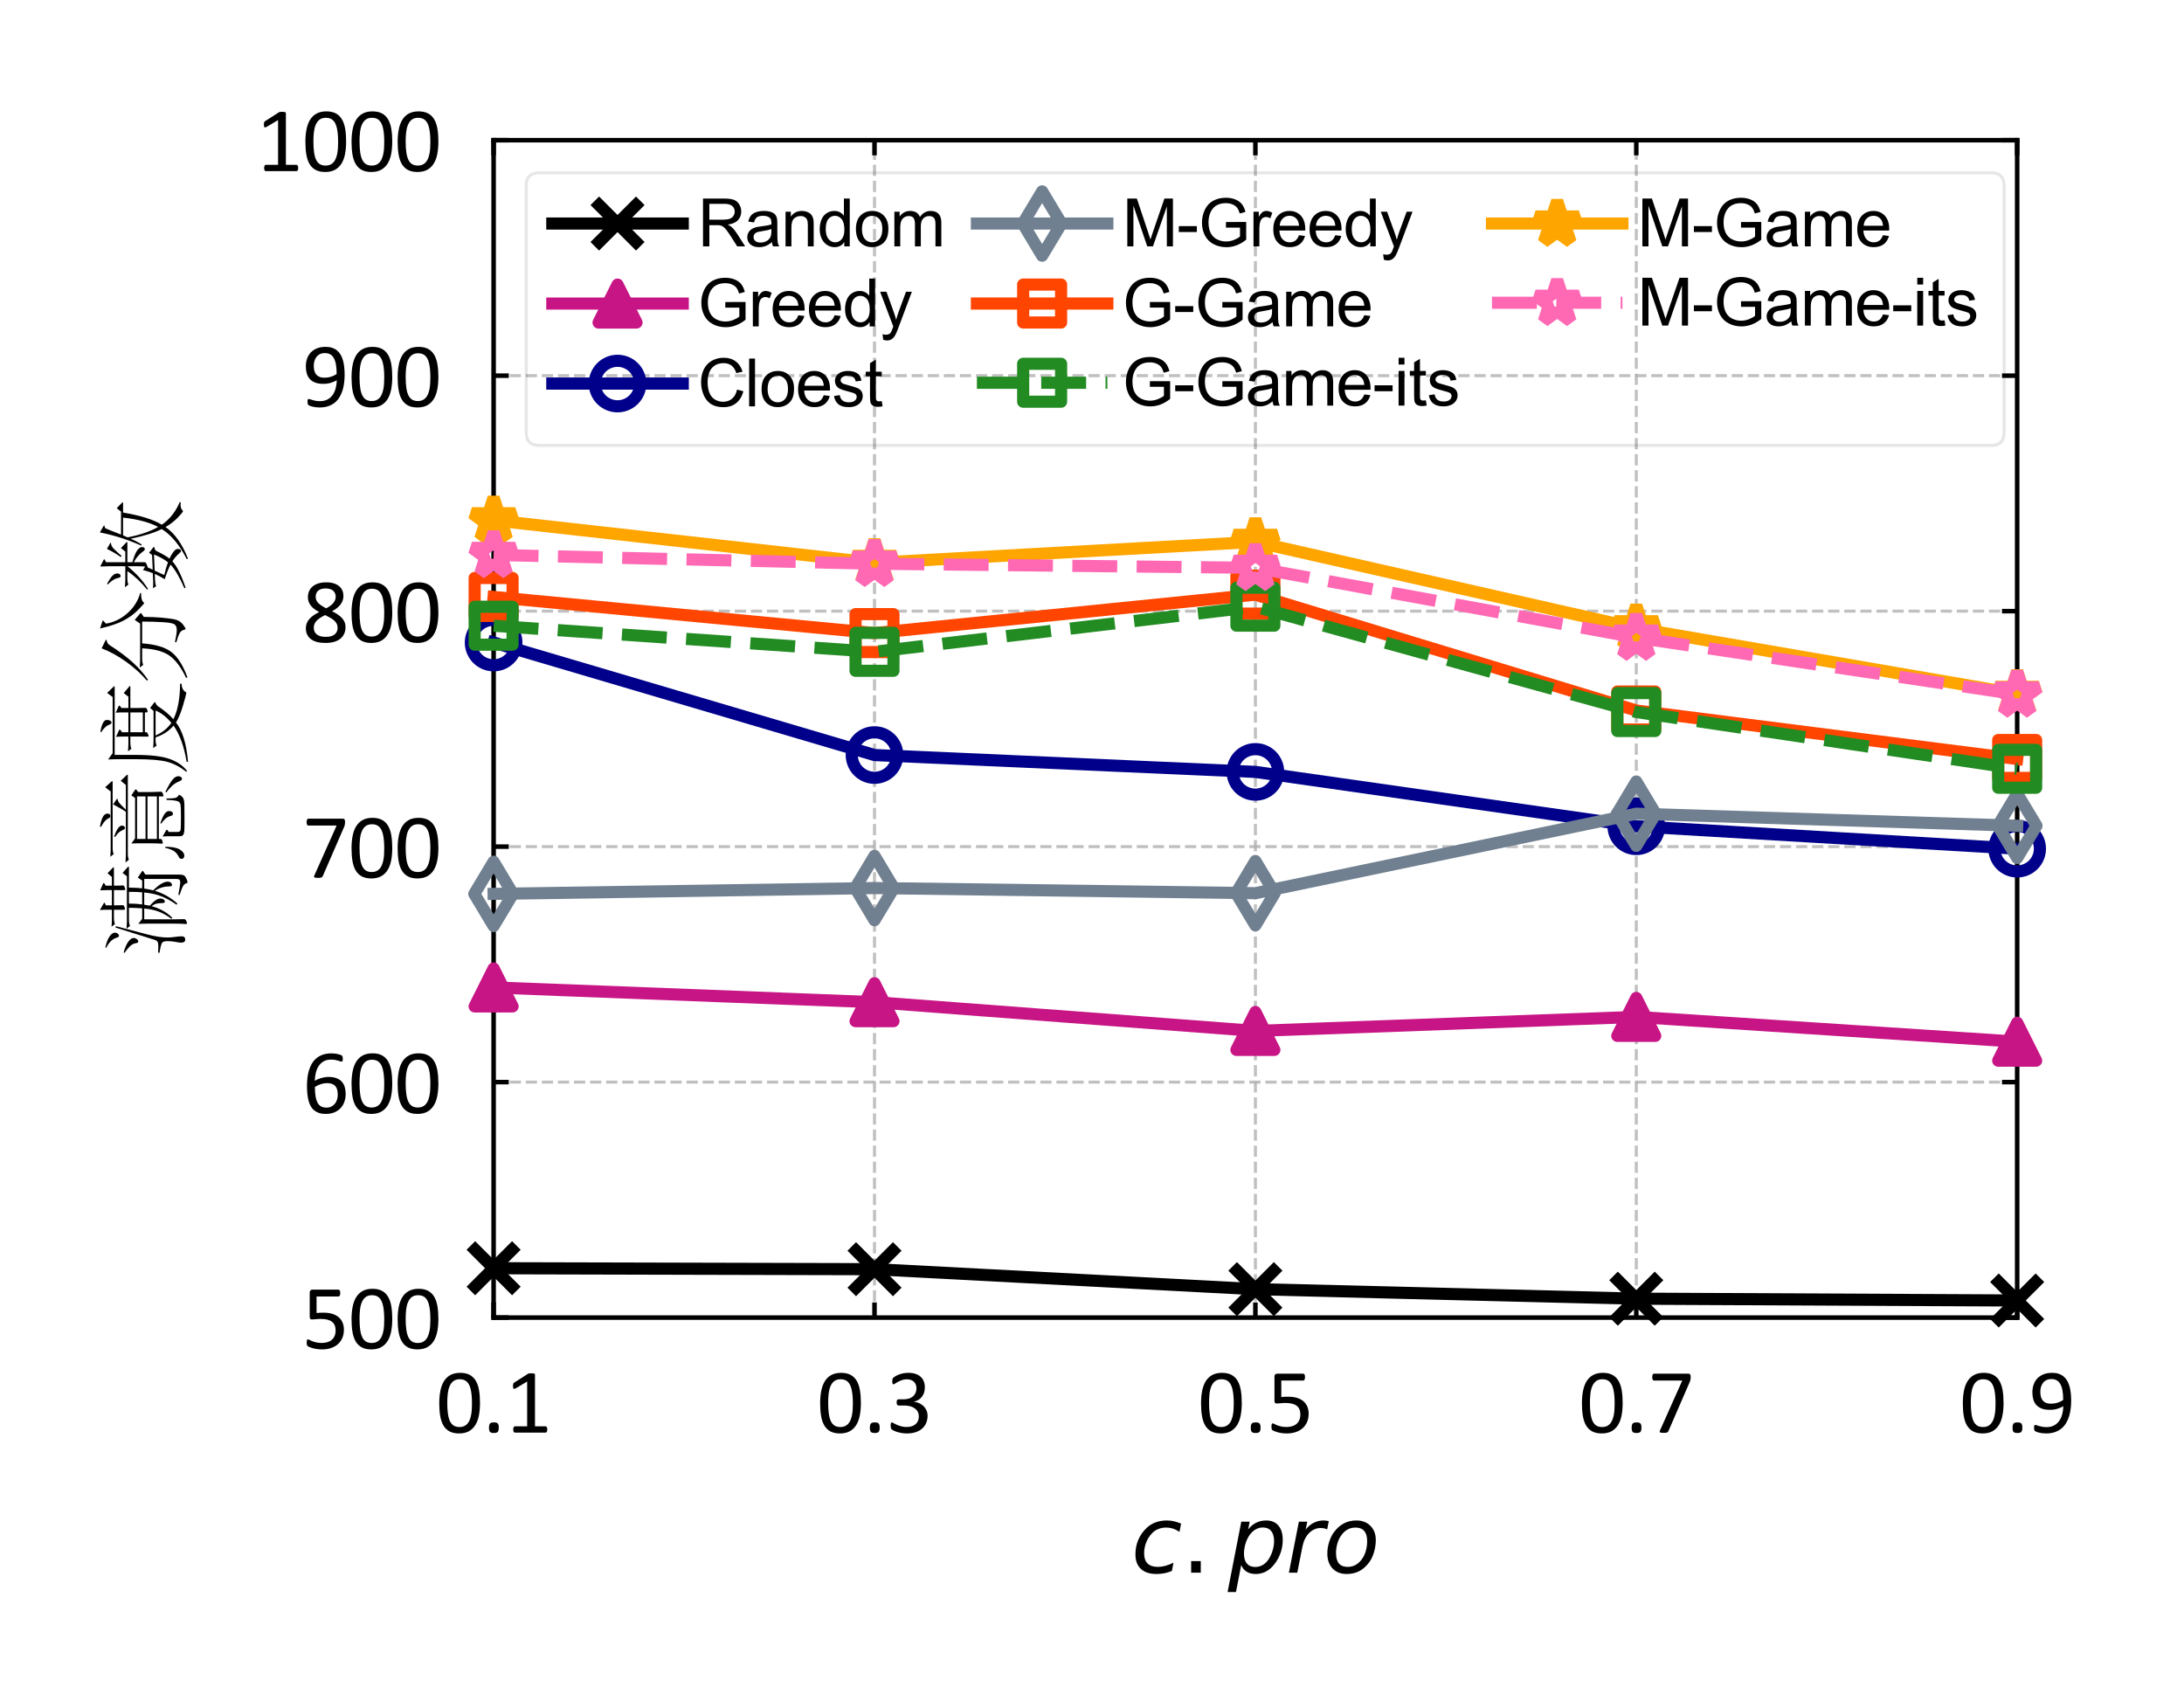 <?xml version="1.0" encoding="utf-8" standalone="no"?>
<!DOCTYPE svg PUBLIC "-//W3C//DTD SVG 1.1//EN"
  "http://www.w3.org/Graphics/SVG/1.1/DTD/svg11.dtd">
<svg xmlns:xlink="http://www.w3.org/1999/xlink" width="143.979pt" height="112.154pt" viewBox="0 0 143.979 112.154" xmlns="http://www.w3.org/2000/svg" version="1.1">
 <defs>
  <style type="text/css">*{stroke-linejoin: round; stroke-linecap: butt}</style>
 </defs>
 <g id="figure_1">
  <g id="patch_1">
   <path d="M 0 112.154 
L 143.979 112.154 
L 143.979 0 
L 0 0 
z
" style="fill: #ffffff"/>
  </g>
  <g id="axes_1">
   <g id="patch_2">
    <path d="M 32.541 86.856 
L 132.981 86.856 
L 132.981 9.24 
L 32.541 9.24 
z
" style="fill: #ffffff"/>
   </g>
   <g id="matplotlib.axis_1">
    <g id="xtick_1">
     <g id="line2d_1">
      <path d="M 32.541 86.856 
L 32.541 9.24 
" clip-path="url(#pb521e12f86)" style="fill: none; stroke-dasharray: 0.74,0.32; stroke-dashoffset: 0; stroke: #b0b0b0; stroke-opacity: 0.8; stroke-width: 0.2"/>
     </g>
     <g id="line2d_2">
      <defs>
       <path id="m4e838b8261" d="M 0 0 
L 0 -1 
" style="stroke: #000000; stroke-width: 0.3"/>
      </defs>
      <g>
       <use xlink:href="#m4e838b8261" x="32.541" y="86.856" style="stroke: #000000; stroke-width: 0.3"/>
      </g>
     </g>
     <g id="line2d_3">
      <defs>
       <path id="m711d45a305" d="M 0 0 
L 0 1 
" style="stroke: #000000; stroke-width: 0.3"/>
      </defs>
      <g>
       <use xlink:href="#m711d45a305" x="32.541" y="9.24" style="stroke: #000000; stroke-width: 0.3"/>
      </g>
     </g>
     <g id="text_1">
      <!-- 0.1 -->
      <g transform="translate(28.742 94.437)scale(0.06 -0.06)">
       <defs>
        <path id="Calibri-30" d="M 3022 2031 
Q 3022 1566 2948 1181 
Q 2875 797 2704 520 
Q 2534 244 2259 92 
Q 1984 -59 1581 -59 
Q 1200 -59 939 77 
Q 678 213 518 477 
Q 359 741 292 1127 
Q 225 1513 225 2013 
Q 225 2475 300 2861 
Q 375 3247 544 3523 
Q 713 3800 988 3951 
Q 1263 4103 1663 4103 
Q 2047 4103 2308 3967 
Q 2569 3831 2728 3567 
Q 2888 3303 2955 2917 
Q 3022 2531 3022 2031 
z
M 2472 1994 
Q 2472 2297 2450 2537 
Q 2428 2778 2386 2962 
Q 2344 3147 2276 3280 
Q 2209 3413 2115 3498 
Q 2022 3584 1901 3623 
Q 1781 3663 1631 3663 
Q 1366 3663 1200 3538 
Q 1034 3413 939 3194 
Q 844 2975 809 2681 
Q 775 2388 775 2050 
Q 775 1597 822 1280 
Q 869 963 970 763 
Q 1072 563 1230 472 
Q 1388 381 1613 381 
Q 1788 381 1920 437 
Q 2053 494 2148 598 
Q 2244 703 2306 850 
Q 2369 997 2406 1175 
Q 2444 1353 2458 1561 
Q 2472 1769 2472 1994 
z
" transform="scale(0.016)"/>
        <path id="Calibri-2e" d="M 1144 341 
Q 1144 119 1070 45 
Q 997 -28 803 -28 
Q 616 -28 544 44 
Q 472 116 472 331 
Q 472 553 545 626 
Q 619 700 813 700 
Q 1000 700 1072 628 
Q 1144 556 1144 341 
z
" transform="scale(0.016)"/>
        <path id="Calibri-31" d="M 2897 213 
Q 2897 153 2887 112 
Q 2878 72 2862 47 
Q 2847 22 2826 11 
Q 2806 0 2784 0 
L 672 0 
Q 650 0 631 11 
Q 613 22 595 47 
Q 578 72 568 112 
Q 559 153 559 213 
Q 559 269 568 309 
Q 578 350 592 376 
Q 606 403 626 417 
Q 647 431 672 431 
L 1516 431 
L 1516 3506 
L 734 3041 
Q 675 3009 639 3003 
Q 603 2997 581 3017 
Q 559 3038 551 3084 
Q 544 3131 544 3203 
Q 544 3256 548 3293 
Q 553 3331 562 3356 
Q 572 3381 589 3400 
Q 606 3419 634 3438 
L 1566 4034 
Q 1578 4044 1597 4050 
Q 1616 4056 1644 4062 
Q 1672 4069 1709 4070 
Q 1747 4072 1803 4072 
Q 1878 4072 1928 4065 
Q 1978 4059 2006 4048 
Q 2034 4038 2043 4020 
Q 2053 4003 2053 3984 
L 2053 431 
L 2784 431 
Q 2809 431 2831 417 
Q 2853 403 2867 376 
Q 2881 350 2889 309 
Q 2897 269 2897 213 
z
" transform="scale(0.016)"/>
       </defs>
       <use xlink:href="#Calibri-30"/>
       <use xlink:href="#Calibri-2e" x="50.684"/>
       <use xlink:href="#Calibri-31" x="75.928"/>
      </g>
     </g>
    </g>
    <g id="xtick_2">
     <g id="line2d_4">
      <path d="M 57.651 86.856 
L 57.651 9.24 
" clip-path="url(#pb521e12f86)" style="fill: none; stroke-dasharray: 0.74,0.32; stroke-dashoffset: 0; stroke: #b0b0b0; stroke-opacity: 0.8; stroke-width: 0.2"/>
     </g>
     <g id="line2d_5">
      <g>
       <use xlink:href="#m4e838b8261" x="57.651" y="86.856" style="stroke: #000000; stroke-width: 0.3"/>
      </g>
     </g>
     <g id="line2d_6">
      <g>
       <use xlink:href="#m711d45a305" x="57.651" y="9.24" style="stroke: #000000; stroke-width: 0.3"/>
      </g>
     </g>
     <g id="text_2">
      <!-- 0.3 -->
      <g transform="translate(53.852 94.437)scale(0.06 -0.06)">
       <defs>
        <path id="Calibri-33" d="M 2856 1156 
Q 2856 878 2759 654 
Q 2663 431 2481 272 
Q 2300 113 2034 27 
Q 1769 -59 1434 -59 
Q 1231 -59 1054 -26 
Q 878 6 740 51 
Q 603 97 512 145 
Q 422 194 398 216 
Q 375 238 362 259 
Q 350 281 340 312 
Q 331 344 326 389 
Q 322 434 322 500 
Q 322 613 344 656 
Q 366 700 406 700 
Q 434 700 517 650 
Q 600 600 729 542 
Q 859 484 1032 434 
Q 1206 384 1419 384 
Q 1625 384 1781 437 
Q 1938 491 2044 587 
Q 2150 684 2203 817 
Q 2256 950 2256 1106 
Q 2256 1278 2189 1415 
Q 2122 1553 1992 1653 
Q 1863 1753 1673 1806 
Q 1484 1859 1244 1859 
L 859 1859 
Q 834 1859 811 1870 
Q 788 1881 770 1906 
Q 753 1931 742 1972 
Q 731 2013 731 2078 
Q 731 2138 740 2177 
Q 750 2216 767 2239 
Q 784 2263 806 2273 
Q 828 2284 856 2284 
L 1209 2284 
Q 1416 2284 1580 2337 
Q 1744 2391 1858 2491 
Q 1972 2591 2033 2730 
Q 2094 2869 2094 3041 
Q 2094 3166 2053 3280 
Q 2013 3394 1931 3478 
Q 1850 3563 1723 3611 
Q 1597 3659 1431 3659 
Q 1250 3659 1098 3604 
Q 947 3550 828 3487 
Q 709 3425 631 3370 
Q 553 3316 522 3316 
Q 500 3316 483 3323 
Q 466 3331 455 3354 
Q 444 3378 439 3420 
Q 434 3463 434 3531 
Q 434 3578 437 3614 
Q 441 3650 450 3676 
Q 459 3703 471 3725 
Q 484 3747 514 3776 
Q 544 3806 634 3862 
Q 725 3919 858 3973 
Q 991 4028 1164 4065 
Q 1338 4103 1538 4103 
Q 1819 4103 2031 4031 
Q 2244 3959 2386 3828 
Q 2528 3697 2598 3514 
Q 2669 3331 2669 3109 
Q 2669 2919 2619 2755 
Q 2569 2591 2472 2464 
Q 2375 2338 2234 2248 
Q 2094 2159 1909 2125 
L 1909 2119 
Q 2119 2097 2292 2014 
Q 2466 1931 2591 1806 
Q 2716 1681 2786 1514 
Q 2856 1347 2856 1156 
z
" transform="scale(0.016)"/>
       </defs>
       <use xlink:href="#Calibri-30"/>
       <use xlink:href="#Calibri-2e" x="50.684"/>
       <use xlink:href="#Calibri-33" x="75.928"/>
      </g>
     </g>
    </g>
    <g id="xtick_3">
     <g id="line2d_7">
      <path d="M 82.761 86.856 
L 82.761 9.24 
" clip-path="url(#pb521e12f86)" style="fill: none; stroke-dasharray: 0.74,0.32; stroke-dashoffset: 0; stroke: #b0b0b0; stroke-opacity: 0.8; stroke-width: 0.2"/>
     </g>
     <g id="line2d_8">
      <g>
       <use xlink:href="#m4e838b8261" x="82.761" y="86.856" style="stroke: #000000; stroke-width: 0.3"/>
      </g>
     </g>
     <g id="line2d_9">
      <g>
       <use xlink:href="#m711d45a305" x="82.761" y="9.24" style="stroke: #000000; stroke-width: 0.3"/>
      </g>
     </g>
     <g id="text_3">
      <!-- 0.5 -->
      <g transform="translate(78.962 94.437)scale(0.06 -0.06)">
       <defs>
        <path id="Calibri-35" d="M 2869 1300 
Q 2869 975 2759 722 
Q 2650 469 2450 295 
Q 2250 122 1973 31 
Q 1697 -59 1359 -59 
Q 1172 -59 1003 -32 
Q 834 -6 703 33 
Q 572 72 487 109 
Q 403 147 379 169 
Q 356 191 347 209 
Q 338 228 330 254 
Q 322 281 319 322 
Q 316 363 316 419 
Q 316 472 320 514 
Q 325 556 337 582 
Q 350 609 367 621 
Q 384 634 406 634 
Q 438 634 503 595 
Q 569 556 680 511 
Q 791 466 955 425 
Q 1119 384 1344 384 
Q 1553 384 1728 434 
Q 1903 484 2029 590 
Q 2156 697 2228 858 
Q 2300 1019 2300 1250 
Q 2300 1444 2239 1592 
Q 2178 1741 2051 1839 
Q 1925 1938 1731 1986 
Q 1538 2034 1269 2034 
Q 1078 2034 940 2015 
Q 803 1997 684 1997 
Q 597 1997 559 2037 
Q 522 2078 522 2194 
L 522 3841 
Q 522 3944 570 3994 
Q 619 4044 709 4044 
L 2500 4044 
Q 2525 4044 2548 4030 
Q 2572 4016 2587 3987 
Q 2603 3959 2611 3915 
Q 2619 3872 2619 3813 
Q 2619 3700 2587 3637 
Q 2556 3575 2500 3575 
L 991 3575 
L 991 2441 
Q 1100 2456 1214 2459 
Q 1328 2463 1478 2463 
Q 1825 2463 2084 2380 
Q 2344 2297 2517 2145 
Q 2691 1994 2780 1778 
Q 2869 1563 2869 1300 
z
" transform="scale(0.016)"/>
       </defs>
       <use xlink:href="#Calibri-30"/>
       <use xlink:href="#Calibri-2e" x="50.684"/>
       <use xlink:href="#Calibri-35" x="75.928"/>
      </g>
     </g>
    </g>
    <g id="xtick_4">
     <g id="line2d_10">
      <path d="M 107.871 86.856 
L 107.871 9.24 
" clip-path="url(#pb521e12f86)" style="fill: none; stroke-dasharray: 0.74,0.32; stroke-dashoffset: 0; stroke: #b0b0b0; stroke-opacity: 0.8; stroke-width: 0.2"/>
     </g>
     <g id="line2d_11">
      <g>
       <use xlink:href="#m4e838b8261" x="107.871" y="86.856" style="stroke: #000000; stroke-width: 0.3"/>
      </g>
     </g>
     <g id="line2d_12">
      <g>
       <use xlink:href="#m711d45a305" x="107.871" y="9.24" style="stroke: #000000; stroke-width: 0.3"/>
      </g>
     </g>
     <g id="text_4">
      <!-- 0.7 -->
      <g transform="translate(104.072 94.437)scale(0.06 -0.06)">
       <defs>
        <path id="Calibri-37" d="M 2947 3813 
Q 2947 3756 2942 3711 
Q 2938 3666 2930 3623 
Q 2922 3581 2908 3542 
Q 2894 3503 2875 3459 
L 1419 103 
Q 1403 66 1379 42 
Q 1356 19 1320 5 
Q 1284 -9 1228 -14 
Q 1172 -19 1091 -19 
Q 984 -19 925 -9 
Q 866 0 839 20 
Q 813 41 816 70 
Q 819 100 838 141 
L 2369 3572 
L 428 3572 
Q 369 3572 339 3634 
Q 309 3697 309 3809 
Q 309 3869 317 3912 
Q 325 3956 340 3986 
Q 356 4016 378 4030 
Q 400 4044 428 4044 
L 2784 4044 
Q 2828 4044 2861 4034 
Q 2894 4025 2911 3997 
Q 2928 3969 2937 3925 
Q 2947 3881 2947 3813 
z
" transform="scale(0.016)"/>
       </defs>
       <use xlink:href="#Calibri-30"/>
       <use xlink:href="#Calibri-2e" x="50.684"/>
       <use xlink:href="#Calibri-37" x="75.928"/>
      </g>
     </g>
    </g>
    <g id="xtick_5">
     <g id="line2d_13">
      <path d="M 132.981 86.856 
L 132.981 9.24 
" clip-path="url(#pb521e12f86)" style="fill: none; stroke-dasharray: 0.74,0.32; stroke-dashoffset: 0; stroke: #b0b0b0; stroke-opacity: 0.8; stroke-width: 0.2"/>
     </g>
     <g id="line2d_14">
      <g>
       <use xlink:href="#m4e838b8261" x="132.981" y="86.856" style="stroke: #000000; stroke-width: 0.3"/>
      </g>
     </g>
     <g id="line2d_15">
      <g>
       <use xlink:href="#m711d45a305" x="132.981" y="9.24" style="stroke: #000000; stroke-width: 0.3"/>
      </g>
     </g>
     <g id="text_5">
      <!-- 0.9 -->
      <g transform="translate(129.182 94.437)scale(0.06 -0.06)">
       <defs>
        <path id="Calibri-39" d="M 2919 2181 
Q 2919 1919 2887 1650 
Q 2856 1381 2781 1132 
Q 2706 884 2579 667 
Q 2453 450 2261 287 
Q 2069 125 1805 33 
Q 1541 -59 1191 -59 
Q 1056 -59 929 -42 
Q 803 -25 701 0 
Q 600 25 531 53 
Q 463 81 431 109 
Q 400 138 386 186 
Q 372 234 372 316 
Q 372 384 376 425 
Q 381 466 390 487 
Q 400 509 417 517 
Q 434 525 459 525 
Q 494 525 556 501 
Q 619 478 714 450 
Q 809 422 937 398 
Q 1066 375 1225 375 
Q 1528 375 1745 492 
Q 1963 609 2100 806 
Q 2238 1003 2306 1262 
Q 2375 1522 2381 1809 
Q 2216 1713 1984 1638 
Q 1753 1563 1453 1563 
Q 1116 1563 886 1655 
Q 656 1747 517 1906 
Q 378 2066 317 2284 
Q 256 2503 256 2763 
Q 256 3031 334 3273 
Q 413 3516 578 3700 
Q 744 3884 1000 3993 
Q 1256 4103 1613 4103 
Q 1866 4103 2061 4039 
Q 2256 3975 2400 3854 
Q 2544 3734 2644 3564 
Q 2744 3394 2805 3178 
Q 2866 2963 2892 2711 
Q 2919 2459 2919 2181 
z
M 2372 2241 
Q 2372 2641 2319 2914 
Q 2266 3188 2162 3356 
Q 2059 3525 1909 3600 
Q 1759 3675 1563 3675 
Q 1359 3675 1215 3601 
Q 1072 3528 980 3404 
Q 888 3281 844 3125 
Q 800 2969 800 2803 
Q 800 2619 839 2466 
Q 878 2313 965 2206 
Q 1053 2100 1193 2042 
Q 1334 1984 1541 1984 
Q 1775 1984 1994 2054 
Q 2213 2125 2372 2241 
z
" transform="scale(0.016)"/>
       </defs>
       <use xlink:href="#Calibri-30"/>
       <use xlink:href="#Calibri-2e" x="50.684"/>
       <use xlink:href="#Calibri-39" x="75.928"/>
      </g>
     </g>
    </g>
    <g id="text_6">
     <!-- $c.pro$ -->
     <g transform="translate(74.571 103.671)scale(0.06 -0.06)">
      <defs>
       <path id="DejaVuSans-Oblique-63" d="M 3431 3366 
L 3316 2797 
Q 3109 2947 2876 3022 
Q 2644 3097 2394 3097 
Q 2119 3097 1870 3000 
Q 1622 2903 1453 2725 
Q 1184 2453 1037 2087 
Q 891 1722 891 1331 
Q 891 859 1127 628 
Q 1363 397 1844 397 
Q 2081 397 2348 469 
Q 2616 541 2906 684 
L 2797 116 
Q 2547 13 2283 -39 
Q 2019 -91 1741 -91 
Q 1044 -91 669 257 
Q 294 606 294 1253 
Q 294 1797 489 2255 
Q 684 2713 1069 3078 
Q 1331 3328 1684 3456 
Q 2038 3584 2456 3584 
Q 2700 3584 2940 3529 
Q 3181 3475 3431 3366 
z
" transform="scale(0.016)"/>
       <path id="DejaVuSans-2e" d="M 684 794 
L 1344 794 
L 1344 0 
L 684 0 
L 684 794 
z
" transform="scale(0.016)"/>
       <path id="DejaVuSans-Oblique-70" d="M 3175 2156 
Q 3175 2616 2975 2859 
Q 2775 3103 2400 3103 
Q 2144 3103 1911 2972 
Q 1678 2841 1497 2591 
Q 1319 2344 1212 1994 
Q 1106 1644 1106 1300 
Q 1106 863 1306 627 
Q 1506 391 1875 391 
Q 2147 391 2380 519 
Q 2613 647 2778 891 
Q 2956 1147 3065 1494 
Q 3175 1841 3175 2156 
z
M 1394 2969 
Q 1625 3272 1939 3428 
Q 2253 3584 2638 3584 
Q 3175 3584 3472 3232 
Q 3769 2881 3769 2247 
Q 3769 1728 3584 1258 
Q 3400 788 3053 416 
Q 2822 169 2531 39 
Q 2241 -91 1919 -91 
Q 1547 -91 1294 64 
Q 1041 219 916 525 
L 556 -1331 
L -19 -1331 
L 922 3500 
L 1497 3500 
L 1394 2969 
z
" transform="scale(0.016)"/>
       <path id="DejaVuSans-Oblique-72" d="M 2853 2969 
Q 2766 3016 2653 3041 
Q 2541 3066 2413 3066 
Q 1953 3066 1609 2717 
Q 1266 2369 1153 1784 
L 800 0 
L 225 0 
L 909 3500 
L 1484 3500 
L 1375 2956 
Q 1603 3259 1920 3421 
Q 2238 3584 2597 3584 
Q 2691 3584 2781 3573 
Q 2872 3563 2963 3538 
L 2853 2969 
z
" transform="scale(0.016)"/>
       <path id="DejaVuSans-Oblique-6f" d="M 1625 -91 
Q 1009 -91 651 289 
Q 294 669 294 1325 
Q 294 1706 417 2101 
Q 541 2497 738 2766 
Q 1047 3184 1428 3384 
Q 1809 3584 2291 3584 
Q 2888 3584 3255 3212 
Q 3622 2841 3622 2241 
Q 3622 1825 3500 1412 
Q 3378 1000 3181 728 
Q 2875 309 2494 109 
Q 2113 -91 1625 -91 
z
M 891 1344 
Q 891 869 1089 633 
Q 1288 397 1691 397 
Q 2269 397 2648 901 
Q 3028 1406 3028 2181 
Q 3028 2634 2825 2865 
Q 2622 3097 2228 3097 
Q 1903 3097 1650 2945 
Q 1397 2794 1197 2484 
Q 1050 2253 970 1956 
Q 891 1659 891 1344 
z
" transform="scale(0.016)"/>
      </defs>
      <use xlink:href="#DejaVuSans-Oblique-63"/>
      <use xlink:href="#DejaVuSans-2e" transform="translate(54.98 0)"/>
      <use xlink:href="#DejaVuSans-Oblique-70" transform="translate(106.25 0)"/>
      <use xlink:href="#DejaVuSans-Oblique-72" transform="translate(169.727 0)"/>
      <use xlink:href="#DejaVuSans-Oblique-6f" transform="translate(210.84 0)"/>
     </g>
    </g>
   </g>
   <g id="matplotlib.axis_2">
    <g id="ytick_1">
     <g id="line2d_16">
      <path d="M 32.541 86.856 
L 132.981 86.856 
" clip-path="url(#pb521e12f86)" style="fill: none; stroke-dasharray: 0.74,0.32; stroke-dashoffset: 0; stroke: #b0b0b0; stroke-opacity: 0.8; stroke-width: 0.2"/>
     </g>
     <g id="line2d_17">
      <defs>
       <path id="m3a9882fc50" d="M 0 0 
L 1 0 
" style="stroke: #000000; stroke-width: 0.3"/>
      </defs>
      <g>
       <use xlink:href="#m3a9882fc50" x="32.541" y="86.856" style="stroke: #000000; stroke-width: 0.3"/>
      </g>
     </g>
     <g id="line2d_18">
      <defs>
       <path id="mabd498a043" d="M 0 0 
L -1 0 
" style="stroke: #000000; stroke-width: 0.3"/>
      </defs>
      <g>
       <use xlink:href="#mabd498a043" x="132.981" y="86.856" style="stroke: #000000; stroke-width: 0.3"/>
      </g>
     </g>
     <g id="text_7">
      <!-- 500 -->
      <g transform="translate(19.917 88.897)scale(0.06 -0.06)">
       <use xlink:href="#Calibri-35"/>
       <use xlink:href="#Calibri-30" x="50.684"/>
       <use xlink:href="#Calibri-30" x="101.367"/>
      </g>
     </g>
    </g>
    <g id="ytick_2">
     <g id="line2d_19">
      <path d="M 32.541 71.333 
L 132.981 71.333 
" clip-path="url(#pb521e12f86)" style="fill: none; stroke-dasharray: 0.74,0.32; stroke-dashoffset: 0; stroke: #b0b0b0; stroke-opacity: 0.8; stroke-width: 0.2"/>
     </g>
     <g id="line2d_20">
      <g>
       <use xlink:href="#m3a9882fc50" x="32.541" y="71.333" style="stroke: #000000; stroke-width: 0.3"/>
      </g>
     </g>
     <g id="line2d_21">
      <g>
       <use xlink:href="#mabd498a043" x="132.981" y="71.333" style="stroke: #000000; stroke-width: 0.3"/>
      </g>
     </g>
     <g id="text_8">
      <!-- 600 -->
      <g transform="translate(19.917 73.374)scale(0.06 -0.06)">
       <defs>
        <path id="Calibri-36" d="M 2991 1309 
Q 2991 1044 2909 795 
Q 2828 547 2659 358 
Q 2491 169 2231 55 
Q 1972 -59 1619 -59 
Q 1366 -59 1172 3 
Q 978 66 834 181 
Q 691 297 595 465 
Q 500 634 442 850 
Q 384 1066 359 1322 
Q 334 1578 334 1872 
Q 334 2131 362 2397 
Q 391 2663 462 2909 
Q 534 3156 657 3373 
Q 781 3591 967 3752 
Q 1153 3913 1412 4006 
Q 1672 4100 2016 4100 
Q 2131 4100 2250 4086 
Q 2369 4072 2469 4048 
Q 2569 4025 2637 3997 
Q 2706 3969 2728 3951 
Q 2750 3934 2761 3914 
Q 2772 3894 2778 3870 
Q 2784 3847 2787 3817 
Q 2791 3788 2791 3744 
Q 2791 3688 2789 3647 
Q 2788 3606 2777 3581 
Q 2766 3556 2748 3543 
Q 2731 3531 2703 3531 
Q 2669 3531 2609 3553 
Q 2550 3575 2465 3601 
Q 2381 3628 2261 3650 
Q 2141 3672 1981 3672 
Q 1691 3672 1481 3553 
Q 1272 3434 1139 3234 
Q 1006 3034 942 2770 
Q 878 2506 869 2219 
Q 950 2266 1051 2312 
Q 1153 2359 1273 2396 
Q 1394 2434 1528 2457 
Q 1663 2481 1816 2481 
Q 2144 2481 2369 2392 
Q 2594 2303 2733 2145 
Q 2872 1988 2931 1773 
Q 2991 1559 2991 1309 
z
M 2447 1259 
Q 2447 1441 2411 1589 
Q 2375 1738 2290 1841 
Q 2206 1944 2065 2000 
Q 1925 2056 1719 2056 
Q 1603 2056 1487 2036 
Q 1372 2016 1264 1980 
Q 1156 1944 1057 1895 
Q 959 1847 878 1791 
Q 878 1388 929 1116 
Q 981 844 1079 680 
Q 1178 516 1325 445 
Q 1472 375 1669 375 
Q 1869 375 2016 450 
Q 2163 525 2259 651 
Q 2356 778 2401 936 
Q 2447 1094 2447 1259 
z
" transform="scale(0.016)"/>
       </defs>
       <use xlink:href="#Calibri-36"/>
       <use xlink:href="#Calibri-30" x="50.684"/>
       <use xlink:href="#Calibri-30" x="101.367"/>
      </g>
     </g>
    </g>
    <g id="ytick_3">
     <g id="line2d_22">
      <path d="M 32.541 55.81 
L 132.981 55.81 
" clip-path="url(#pb521e12f86)" style="fill: none; stroke-dasharray: 0.74,0.32; stroke-dashoffset: 0; stroke: #b0b0b0; stroke-opacity: 0.8; stroke-width: 0.2"/>
     </g>
     <g id="line2d_23">
      <g>
       <use xlink:href="#m3a9882fc50" x="32.541" y="55.81" style="stroke: #000000; stroke-width: 0.3"/>
      </g>
     </g>
     <g id="line2d_24">
      <g>
       <use xlink:href="#mabd498a043" x="132.981" y="55.81" style="stroke: #000000; stroke-width: 0.3"/>
      </g>
     </g>
     <g id="text_9">
      <!-- 700 -->
      <g transform="translate(19.917 57.851)scale(0.06 -0.06)">
       <use xlink:href="#Calibri-37"/>
       <use xlink:href="#Calibri-30" x="50.684"/>
       <use xlink:href="#Calibri-30" x="101.367"/>
      </g>
     </g>
    </g>
    <g id="ytick_4">
     <g id="line2d_25">
      <path d="M 32.541 40.287 
L 132.981 40.287 
" clip-path="url(#pb521e12f86)" style="fill: none; stroke-dasharray: 0.74,0.32; stroke-dashoffset: 0; stroke: #b0b0b0; stroke-opacity: 0.8; stroke-width: 0.2"/>
     </g>
     <g id="line2d_26">
      <g>
       <use xlink:href="#m3a9882fc50" x="32.541" y="40.287" style="stroke: #000000; stroke-width: 0.3"/>
      </g>
     </g>
     <g id="line2d_27">
      <g>
       <use xlink:href="#mabd498a043" x="132.981" y="40.287" style="stroke: #000000; stroke-width: 0.3"/>
      </g>
     </g>
     <g id="text_10">
      <!-- 800 -->
      <g transform="translate(19.917 42.327)scale(0.06 -0.06)">
       <defs>
        <path id="Calibri-38" d="M 2981 1038 
Q 2981 775 2887 570 
Q 2794 366 2617 225 
Q 2441 84 2181 12 
Q 1922 -59 1588 -59 
Q 1275 -59 1028 6 
Q 781 72 609 200 
Q 438 328 347 515 
Q 256 703 256 944 
Q 256 1134 318 1293 
Q 381 1453 498 1587 
Q 616 1722 787 1839 
Q 959 1956 1175 2063 
Q 988 2159 844 2267 
Q 700 2375 600 2501 
Q 500 2628 448 2772 
Q 397 2916 397 3084 
Q 397 3297 473 3483 
Q 550 3669 704 3806 
Q 859 3944 1098 4023 
Q 1338 4103 1656 4103 
Q 1963 4103 2186 4029 
Q 2409 3956 2554 3829 
Q 2700 3703 2769 3531 
Q 2838 3359 2838 3163 
Q 2838 3003 2786 2856 
Q 2734 2709 2634 2578 
Q 2534 2447 2389 2333 
Q 2244 2219 2056 2119 
Q 2278 2009 2451 1893 
Q 2625 1778 2742 1645 
Q 2859 1513 2920 1364 
Q 2981 1216 2981 1038 
z
M 2306 3113 
Q 2306 3244 2261 3350 
Q 2216 3456 2128 3531 
Q 2041 3606 1911 3645 
Q 1781 3684 1616 3684 
Q 1278 3684 1104 3531 
Q 931 3378 931 3113 
Q 931 2991 973 2886 
Q 1016 2781 1105 2687 
Q 1194 2594 1330 2505 
Q 1466 2416 1653 2319 
Q 1969 2481 2137 2678 
Q 2306 2875 2306 3113 
z
M 2438 981 
Q 2438 1125 2384 1242 
Q 2331 1359 2223 1461 
Q 2116 1563 1955 1658 
Q 1794 1753 1581 1856 
Q 1384 1759 1236 1662 
Q 1088 1566 992 1462 
Q 897 1359 848 1245 
Q 800 1131 800 994 
Q 800 691 1008 525 
Q 1216 359 1628 359 
Q 2028 359 2233 526 
Q 2438 694 2438 981 
z
" transform="scale(0.016)"/>
       </defs>
       <use xlink:href="#Calibri-38"/>
       <use xlink:href="#Calibri-30" x="50.684"/>
       <use xlink:href="#Calibri-30" x="101.367"/>
      </g>
     </g>
    </g>
    <g id="ytick_5">
     <g id="line2d_28">
      <path d="M 32.541 24.764 
L 132.981 24.764 
" clip-path="url(#pb521e12f86)" style="fill: none; stroke-dasharray: 0.74,0.32; stroke-dashoffset: 0; stroke: #b0b0b0; stroke-opacity: 0.8; stroke-width: 0.2"/>
     </g>
     <g id="line2d_29">
      <g>
       <use xlink:href="#m3a9882fc50" x="32.541" y="24.764" style="stroke: #000000; stroke-width: 0.3"/>
      </g>
     </g>
     <g id="line2d_30">
      <g>
       <use xlink:href="#mabd498a043" x="132.981" y="24.764" style="stroke: #000000; stroke-width: 0.3"/>
      </g>
     </g>
     <g id="text_11">
      <!-- 900 -->
      <g transform="translate(19.917 26.804)scale(0.06 -0.06)">
       <use xlink:href="#Calibri-39"/>
       <use xlink:href="#Calibri-30" x="50.684"/>
       <use xlink:href="#Calibri-30" x="101.367"/>
      </g>
     </g>
    </g>
    <g id="ytick_6">
     <g id="line2d_31">
      <path d="M 32.541 9.24 
L 132.981 9.24 
" clip-path="url(#pb521e12f86)" style="fill: none; stroke-dasharray: 0.74,0.32; stroke-dashoffset: 0; stroke: #b0b0b0; stroke-opacity: 0.8; stroke-width: 0.2"/>
     </g>
     <g id="line2d_32">
      <g>
       <use xlink:href="#m3a9882fc50" x="32.541" y="9.24" style="stroke: #000000; stroke-width: 0.3"/>
      </g>
     </g>
     <g id="line2d_33">
      <g>
       <use xlink:href="#mabd498a043" x="132.981" y="9.24" style="stroke: #000000; stroke-width: 0.3"/>
      </g>
     </g>
     <g id="text_12">
      <!-- 1000 -->
      <g transform="translate(16.876 11.281)scale(0.06 -0.06)">
       <use xlink:href="#Calibri-31"/>
       <use xlink:href="#Calibri-30" x="50.684"/>
       <use xlink:href="#Calibri-30" x="101.367"/>
       <use xlink:href="#Calibri-30" x="152.051"/>
      </g>
     </g>
    </g>
    <g id="text_13">
     <!-- 满意度分数 -->
     <g transform="translate(11.333 63.048)rotate(-90)scale(0.06 -0.06)">
      <defs>
       <path id="STSong-6ee1" d="M 6080 4070 
Q 6125 4026 6125 4003 
Q 6125 3981 6054 3981 
L 4858 3981 
Q 4858 3763 4864 3603 
L 4877 3373 
Q 4877 3290 4758 3245 
Q 4640 3200 4595 3200 
Q 4550 3200 4550 3341 
L 4557 3981 
L 3507 3981 
Q 3507 3661 3514 3565 
L 3520 3386 
Q 3520 3309 3411 3264 
Q 3302 3219 3251 3219 
Q 3200 3219 3200 3354 
L 3206 3981 
L 2650 3981 
Q 2400 3981 2221 3910 
L 2042 4147 
Q 2253 4122 2509 4122 
L 3206 4122 
L 3206 4448 
Q 3206 4691 3187 4947 
L 3642 4685 
Q 3686 4659 3686 4633 
Q 3686 4608 3635 4589 
L 3507 4538 
L 3507 4122 
L 4557 4122 
L 4557 4403 
Q 4557 4621 4538 4928 
L 4992 4730 
Q 5043 4710 5043 4684 
Q 5043 4659 4992 4627 
L 4858 4544 
L 4858 4122 
L 5459 4122 
L 5709 4422 
L 6080 4070 
z
M 627 4570 
Q 1126 4454 1379 4278 
Q 1632 4102 1632 3910 
Q 1632 3802 1565 3718 
Q 1498 3635 1434 3635 
Q 1370 3635 1341 3673 
Q 1312 3712 1280 3814 
Q 1133 4256 589 4506 
L 627 4570 
z
M 2074 3834 
L 1510 1683 
Q 1299 877 1299 282 
Q 1299 102 1340 -211 
Q 1382 -525 1382 -653 
Q 1382 -781 1328 -848 
Q 1274 -915 1146 -915 
Q 947 -915 947 -621 
Q 947 -512 998 -246 
Q 1050 19 1050 304 
Q 1050 589 941 672 
Q 832 755 250 851 
L 262 947 
Q 512 934 717 934 
Q 922 934 1008 988 
Q 1094 1043 1146 1210 
L 1984 3878 
L 2074 3834 
z
M 6125 3040 
Q 6170 2995 6170 2972 
Q 6170 2950 6099 2950 
L 4723 2950 
Q 4723 2445 4678 2042 
L 5210 2042 
L 5414 2342 
L 5824 2067 
Q 5869 2035 5869 2009 
Q 5869 1984 5830 1958 
L 5619 1824 
L 5619 -493 
Q 5619 -704 5577 -803 
Q 5536 -902 5353 -988 
Q 5171 -1075 5088 -1075 
Q 5050 -1075 5030 -1018 
Q 4992 -864 4848 -774 
Q 4704 -685 4211 -525 
L 4237 -442 
Q 4890 -570 5062 -570 
Q 5235 -570 5276 -512 
Q 5318 -454 5318 -314 
L 5318 1901 
L 4659 1901 
Q 4608 1555 4538 1286 
Q 5133 678 5133 294 
Q 5133 154 5065 74 
Q 4998 -6 4902 -6 
Q 4806 -6 4806 198 
Q 4806 717 4506 1171 
Q 4250 314 3629 -378 
L 3552 -320 
Q 3962 269 4147 771 
Q 4333 1274 4390 1901 
L 3552 1901 
Q 3533 1766 3482 1523 
Q 3770 1261 3872 1097 
Q 3974 934 3974 793 
Q 3974 653 3910 569 
Q 3846 486 3753 486 
Q 3661 486 3661 707 
Q 3661 928 3619 1081 
Q 3578 1235 3450 1395 
Q 3206 506 2650 -26 
L 2586 32 
Q 2931 512 3084 925 
Q 3238 1338 3290 1901 
L 2547 1901 
L 2547 -90 
L 2560 -838 
Q 2560 -934 2432 -988 
Q 2304 -1043 2265 -1043 
Q 2227 -1043 2227 -941 
L 2246 -576 
Q 2253 -352 2253 32 
L 2253 1459 
Q 2253 1958 2234 2304 
L 2586 2042 
L 3302 2042 
Q 3328 2317 3341 2950 
L 2515 2950 
Q 2266 2950 2086 2880 
L 1907 3117 
Q 2214 3091 2374 3091 
L 5510 3091 
L 5734 3392 
L 6125 3040 
z
M 4435 2950 
L 3629 2950 
Q 3629 2451 3571 2042 
L 4403 2042 
Q 4435 2368 4435 2950 
z
M 275 3315 
Q 806 3162 1036 2976 
Q 1267 2790 1267 2630 
Q 1267 2515 1190 2412 
Q 1114 2310 1024 2310 
Q 934 2310 915 2451 
Q 877 2714 672 2909 
Q 467 3104 243 3251 
L 275 3315 
z
" transform="scale(0.016)"/>
       <path id="STSong-610f" d="M 2675 4941 
Q 3110 4864 3334 4739 
Q 3558 4614 3558 4422 
Q 3558 4230 3392 4230 
Q 3328 4230 3293 4259 
Q 3258 4288 3226 4365 
Q 3098 4634 2637 4870 
L 2675 4941 
z
M 5754 4154 
Q 5786 4115 5786 4092 
Q 5786 4070 5728 4070 
L 1203 4070 
Q 954 4070 774 4000 
L 595 4230 
Q 902 4205 1062 4205 
L 5075 4205 
L 5370 4582 
L 5754 4154 
z
M 6189 3117 
Q 6234 3072 6234 3049 
Q 6234 3027 6163 3027 
L 813 3027 
Q 563 3027 384 2957 
L 205 3187 
Q 512 3162 672 3162 
L 3680 3162 
Q 3859 3411 4192 4038 
L 4544 3795 
Q 4576 3776 4576 3753 
Q 4576 3731 4538 3725 
Q 4403 3712 4256 3587 
Q 4109 3462 3827 3162 
L 5523 3162 
L 5811 3514 
L 6189 3117 
z
M 1978 3974 
Q 2733 3699 2733 3437 
Q 2733 3354 2688 3286 
Q 2643 3219 2569 3219 
Q 2496 3219 2435 3363 
Q 2374 3507 2278 3625 
Q 2182 3744 1958 3898 
L 1978 3974 
z
M 5190 2432 
L 5037 2317 
L 5037 1472 
Q 5037 1203 5050 1018 
L 5062 755 
Q 5062 666 4931 621 
Q 4800 576 4768 576 
Q 4736 576 4736 653 
L 4736 896 
L 1818 896 
L 1818 787 
Q 1818 698 1699 662 
Q 1581 627 1536 627 
Q 1491 627 1491 717 
L 1510 992 
Q 1517 1152 1517 1395 
L 1517 2240 
Q 1517 2630 1504 2784 
L 1856 2528 
L 4627 2528 
L 4813 2784 
L 5190 2528 
Q 5222 2502 5222 2480 
Q 5222 2458 5190 2432 
z
M 4736 1811 
L 4736 2394 
L 1818 2394 
L 1818 1811 
L 4736 1811 
z
M 4736 1030 
L 4736 1677 
L 1818 1677 
L 1818 1030 
L 4736 1030 
z
M 2899 794 
Q 3379 627 3555 489 
Q 3731 352 3731 211 
Q 3731 70 3680 0 
Q 3629 -70 3533 -70 
Q 3437 -70 3405 58 
Q 3347 282 3219 432 
Q 3091 582 2867 736 
L 2899 794 
z
M 4595 371 
Q 4595 -83 4636 -236 
Q 4678 -390 4800 -448 
Q 4845 -467 4845 -505 
Q 4845 -544 4717 -697 
Q 4589 -851 4189 -857 
Q 3789 -864 3155 -864 
Q 2522 -864 2358 -851 
Q 2195 -838 2099 -777 
Q 2003 -717 2003 -531 
L 2003 115 
Q 2003 422 1984 640 
L 2406 397 
Q 2451 371 2451 345 
Q 2451 320 2419 301 
L 2298 218 
L 2298 -384 
Q 2298 -557 2413 -589 
Q 2528 -621 3254 -621 
Q 3981 -621 4157 -595 
Q 4333 -570 4403 -410 
Q 4474 -250 4499 371 
L 4595 371 
z
M 1280 448 
Q 1280 -237 1091 -544 
Q 902 -851 659 -851 
Q 576 -851 512 -803 
Q 448 -755 448 -672 
Q 448 -544 563 -486 
Q 877 -333 1008 -102 
Q 1139 128 1203 461 
L 1280 448 
z
M 5050 448 
Q 5670 141 5897 -51 
Q 6125 -243 6125 -442 
Q 6125 -544 6073 -617 
Q 6022 -691 5958 -691 
Q 5894 -691 5859 -659 
Q 5824 -627 5786 -531 
Q 5658 -218 5466 -13 
Q 5274 192 5011 384 
L 5050 448 
z
" transform="scale(0.016)"/>
       <path id="STSong-5ea6" d="M 2925 4909 
Q 3200 4870 3392 4796 
Q 3584 4723 3661 4646 
Q 3738 4570 3738 4445 
Q 3738 4320 3686 4233 
Q 3635 4147 3548 4147 
Q 3462 4147 3379 4378 
Q 3347 4467 3206 4611 
Q 3066 4755 2899 4851 
L 2925 4909 
z
M 6010 4019 
Q 6054 3974 6054 3952 
Q 6054 3930 5984 3930 
L 1338 3930 
L 1338 2515 
Q 1338 909 1050 128 
Q 762 -653 230 -1043 
L 179 -986 
Q 672 -365 857 300 
Q 1043 966 1043 2470 
L 1043 3635 
Q 1043 4051 1024 4384 
L 1453 4070 
L 5312 4070 
L 5594 4448 
L 6010 4019 
z
M 6022 2938 
Q 6074 2899 6074 2876 
Q 6074 2854 6010 2854 
L 4557 2854 
L 4557 2438 
L 4570 1830 
Q 4570 1734 4442 1699 
Q 4314 1664 4301 1664 
Q 4256 1664 4256 1766 
L 4256 1856 
L 2893 1856 
L 2893 1779 
Q 2893 1722 2867 1699 
Q 2842 1677 2755 1638 
Q 2669 1600 2630 1600 
Q 2592 1600 2592 1683 
L 2598 2227 
L 2598 2854 
L 2189 2854 
Q 1939 2854 1760 2784 
L 1581 3014 
Q 1888 2989 2048 2989 
L 2598 2989 
L 2598 3251 
Q 2598 3578 2579 3840 
L 3046 3622 
Q 3078 3610 3078 3587 
Q 3078 3565 3046 3539 
L 2893 3424 
L 2893 2989 
L 4256 2989 
L 4256 3238 
Q 4256 3686 4237 3859 
L 4678 3661 
Q 4730 3635 4730 3612 
Q 4730 3590 4685 3558 
L 4557 3462 
L 4557 2989 
L 5338 2989 
L 5581 3309 
L 6022 2938 
z
M 4256 1997 
L 4256 2854 
L 2893 2854 
L 2893 1997 
L 4256 1997 
z
M 6227 -666 
Q 6016 -666 5859 -749 
Q 5702 -832 5651 -960 
Q 5638 -986 5600 -986 
Q 5485 -986 4739 -765 
Q 3994 -544 3565 -282 
Q 2720 -947 864 -1107 
L 864 -1011 
Q 2445 -749 3347 -115 
Q 2790 365 2541 1120 
L 2317 1120 
Q 2131 1120 1984 1050 
L 1805 1286 
Q 2112 1261 2272 1261 
L 4358 1261 
L 4563 1498 
L 4934 1210 
Q 4966 1184 4966 1161 
Q 4966 1139 4912 1126 
Q 4858 1114 4787 1059 
Q 4717 1005 4678 954 
Q 4250 307 3789 -102 
Q 4653 -544 6227 -563 
L 6227 -666 
z
M 4384 1120 
L 2675 1120 
Q 2963 435 3539 38 
Q 4147 544 4384 1120 
z
" transform="scale(0.016)"/>
       <path id="STSong-5206" d="M 6208 2176 
L 6195 2112 
Q 5702 2131 5549 1933 
Q 5530 1907 5510 1907 
Q 5466 1907 5040 2326 
Q 4614 2746 4310 3325 
Q 4006 3904 3770 4934 
L 4243 4781 
Q 4314 4762 4314 4739 
Q 4314 4717 4262 4672 
L 4102 4531 
Q 4237 3712 4816 3056 
Q 5395 2400 6208 2176 
z
M 2944 4563 
Q 3002 4538 3002 4512 
Q 3002 4486 2925 4474 
Q 2726 4429 2637 4294 
Q 2003 3302 1433 2681 
Q 864 2061 243 1638 
L 192 1722 
Q 896 2317 1494 3158 
Q 2093 4000 2406 4826 
L 2944 4563 
z
M 4781 2080 
L 4563 1933 
Q 4563 1261 4515 749 
Q 4467 237 4422 -44 
Q 4378 -326 4272 -502 
Q 4166 -678 3974 -809 
Q 3782 -941 3747 -941 
Q 3712 -941 3699 -890 
Q 3661 -742 3593 -652 
Q 3526 -563 3350 -483 
Q 3174 -403 2810 -301 
L 2848 -211 
Q 3405 -333 3677 -333 
Q 3949 -333 4057 -169 
Q 4166 -6 4204 643 
Q 4243 1293 4243 2042 
L 2746 2042 
Q 2650 691 2157 41 
Q 1664 -608 410 -1069 
L 378 -973 
Q 1440 -474 1894 153 
Q 2349 781 2406 2042 
L 1696 2042 
Q 1446 2042 1267 1971 
L 1088 2208 
Q 1395 2182 1555 2182 
L 4102 2182 
L 4358 2554 
L 4781 2195 
Q 4832 2157 4832 2134 
Q 4832 2112 4781 2080 
z
" transform="scale(0.016)"/>
       <path id="STSong-6570" d="M 6202 -538 
L 6176 -602 
Q 6067 -595 5997 -595 
Q 5754 -595 5613 -742 
Q 5594 -762 5574 -762 
Q 5504 -762 5136 -406 
Q 4768 -51 4486 435 
Q 3808 -525 2310 -1107 
L 2285 -1018 
Q 3744 -275 4346 698 
Q 3974 1434 3680 2829 
Q 3520 2432 3283 2074 
L 3213 2112 
Q 3834 3514 4115 4947 
L 4550 4698 
Q 4595 4672 4595 4653 
Q 4595 4634 4508 4618 
Q 4422 4602 4393 4557 
Q 4365 4512 4237 4179 
L 3968 3494 
L 5542 3494 
L 5779 3789 
L 6144 3437 
Q 6182 3398 6182 3376 
Q 6182 3354 6106 3354 
L 5478 3354 
Q 5184 1587 4646 691 
Q 5197 -115 6202 -538 
z
M 5133 3354 
L 3910 3354 
L 3776 3040 
Q 4032 1734 4493 947 
Q 4966 1843 5133 3354 
z
M 1773 1837 
Q 1792 2099 1792 2445 
L 1792 3053 
Q 1088 2176 243 1645 
L 186 1702 
Q 979 2342 1459 3059 
L 960 3059 
Q 710 3059 531 2989 
L 352 3226 
Q 659 3200 819 3200 
L 1792 3200 
L 1792 4371 
Q 1792 4608 1773 4922 
L 2227 4691 
Q 2272 4666 2272 4650 
Q 2272 4634 2227 4608 
L 2067 4518 
L 2067 3200 
L 2803 3200 
L 3040 3501 
L 3418 3142 
Q 3462 3098 3462 3078 
Q 3462 3059 3379 3059 
L 2067 3059 
L 2067 2714 
Q 3110 2426 3110 2054 
Q 3110 1971 3075 1916 
Q 3040 1862 2982 1862 
Q 2925 1862 2893 1884 
Q 2861 1907 2803 1990 
Q 2547 2355 2067 2618 
L 2067 1875 
Q 2067 1779 1926 1741 
Q 1914 1734 1907 1734 
Q 1901 1715 1856 1702 
L 1715 1664 
L 1555 1318 
L 2566 1363 
L 2720 1568 
L 3085 1280 
Q 3117 1254 3117 1228 
Q 3117 1203 3066 1197 
Q 2886 1178 2829 1043 
Q 2554 467 2317 166 
Q 2534 70 2710 -54 
Q 2886 -179 2934 -252 
Q 2982 -326 2982 -416 
Q 2982 -506 2947 -566 
Q 2912 -627 2845 -627 
Q 2778 -627 2688 -515 
Q 2598 -403 2438 -262 
Q 2278 -122 2131 -32 
Q 1645 -493 314 -941 
L 282 -858 
Q 1427 -358 1907 96 
Q 1542 288 902 493 
Q 1114 838 1267 1178 
L 845 1158 
Q 582 1146 416 1088 
L 282 1306 
Q 467 1274 730 1286 
L 1318 1312 
Q 1440 1619 1530 1984 
L 1773 1837 
z
M 2598 1229 
L 1491 1184 
L 1190 525 
Q 1690 410 2061 269 
Q 2362 640 2598 1229 
z
M 3360 4250 
Q 3411 4224 3411 4205 
Q 3411 4186 3328 4176 
Q 3245 4166 3168 4128 
Q 3091 4090 2947 3946 
Q 2803 3802 2502 3456 
L 2426 3507 
Q 2739 3955 2982 4461 
L 3360 4250 
z
M 576 4454 
Q 941 4269 1120 4102 
Q 1299 3936 1299 3744 
Q 1299 3648 1248 3584 
Q 1197 3520 1114 3520 
Q 1018 3520 979 3718 
Q 922 4038 544 4397 
L 576 4454 
z
" transform="scale(0.016)"/>
      </defs>
      <use xlink:href="#STSong-6ee1"/>
      <use xlink:href="#STSong-610f" x="100"/>
      <use xlink:href="#STSong-5ea6" x="200"/>
      <use xlink:href="#STSong-5206" x="300"/>
      <use xlink:href="#STSong-6570" x="400"/>
     </g>
    </g>
   </g>
   <g id="patch_3">
    <path d="M 32.541 86.856 
L 32.541 9.24 
" style="fill: none; stroke: #000000; stroke-width: 0.3; stroke-linejoin: miter; stroke-linecap: square"/>
   </g>
   <g id="patch_4">
    <path d="M 132.981 86.856 
L 132.981 9.24 
" style="fill: none; stroke: #000000; stroke-width: 0.3; stroke-linejoin: miter; stroke-linecap: square"/>
   </g>
   <g id="patch_5">
    <path d="M 32.541 86.856 
L 132.981 86.856 
" style="fill: none; stroke: #000000; stroke-width: 0.3; stroke-linejoin: miter; stroke-linecap: square"/>
   </g>
   <g id="patch_6">
    <path d="M 32.541 9.24 
L 132.981 9.24 
" style="fill: none; stroke: #000000; stroke-width: 0.3; stroke-linejoin: miter; stroke-linecap: square"/>
   </g>
   <g id="legend_1">
    <g id="patch_7">
     <path d="M 35.551 29.363 
L 131.261 29.363 
Q 132.121 29.363 132.121 28.503 
L 132.121 12.25 
Q 132.121 11.39 131.261 11.39 
L 35.551 11.39 
Q 34.691 11.39 34.691 12.25 
L 34.691 28.503 
Q 34.691 29.363 35.551 29.363 
L 35.551 29.363 
z
" style="fill: none; opacity: 0.1; stroke: #000000; stroke-width: 0.2; stroke-linejoin: miter"/>
    </g>
    <g id="line2d_34">
     <path d="M 36.411 14.736 
L 40.711 14.736 
L 45.011 14.736 
" style="fill: none; stroke: #000000; stroke-width: 0.8; stroke-linecap: square"/>
     <defs>
      <path id="mf913cd8517" d="M -1.5 1.5 
L 1.5 -1.5 
M -1.5 -1.5 
L 1.5 1.5 
" style="stroke: #000000; stroke-width: 0.8"/>
     </defs>
     <g>
      <use xlink:href="#mf913cd8517" x="40.711" y="14.736" style="fill-opacity: 0; stroke: #000000; stroke-width: 0.8"/>
     </g>
    </g>
    <g id="text_14">
     <!-- Random -->
     <g transform="translate(46 16.241)scale(0.043 -0.043)">
      <defs>
       <path id="ArialMT-52" d="M 503 0 
L 503 4581 
L 2534 4581 
Q 3147 4581 3465 4457 
Q 3784 4334 3975 4021 
Q 4166 3709 4166 3331 
Q 4166 2844 3850 2509 
Q 3534 2175 2875 2084 
Q 3116 1969 3241 1856 
Q 3506 1613 3744 1247 
L 4541 0 
L 3778 0 
L 3172 953 
Q 2906 1366 2734 1584 
Q 2563 1803 2427 1890 
Q 2291 1978 2150 2013 
Q 2047 2034 1813 2034 
L 1109 2034 
L 1109 0 
L 503 0 
z
M 1109 2559 
L 2413 2559 
Q 2828 2559 3062 2645 
Q 3297 2731 3419 2920 
Q 3541 3109 3541 3331 
Q 3541 3656 3305 3865 
Q 3069 4075 2559 4075 
L 1109 4075 
L 1109 2559 
z
" transform="scale(0.016)"/>
       <path id="ArialMT-61" d="M 2588 409 
Q 2275 144 1986 34 
Q 1697 -75 1366 -75 
Q 819 -75 525 192 
Q 231 459 231 875 
Q 231 1119 342 1320 
Q 453 1522 633 1644 
Q 813 1766 1038 1828 
Q 1203 1872 1538 1913 
Q 2219 1994 2541 2106 
Q 2544 2222 2544 2253 
Q 2544 2597 2384 2738 
Q 2169 2928 1744 2928 
Q 1347 2928 1158 2789 
Q 969 2650 878 2297 
L 328 2372 
Q 403 2725 575 2942 
Q 747 3159 1072 3276 
Q 1397 3394 1825 3394 
Q 2250 3394 2515 3294 
Q 2781 3194 2906 3042 
Q 3031 2891 3081 2659 
Q 3109 2516 3109 2141 
L 3109 1391 
Q 3109 606 3145 398 
Q 3181 191 3288 0 
L 2700 0 
Q 2613 175 2588 409 
z
M 2541 1666 
Q 2234 1541 1622 1453 
Q 1275 1403 1131 1340 
Q 988 1278 909 1158 
Q 831 1038 831 891 
Q 831 666 1001 516 
Q 1172 366 1500 366 
Q 1825 366 2078 508 
Q 2331 650 2450 897 
Q 2541 1088 2541 1459 
L 2541 1666 
z
" transform="scale(0.016)"/>
       <path id="ArialMT-6e" d="M 422 0 
L 422 3319 
L 928 3319 
L 928 2847 
Q 1294 3394 1984 3394 
Q 2284 3394 2536 3286 
Q 2788 3178 2913 3003 
Q 3038 2828 3088 2588 
Q 3119 2431 3119 2041 
L 3119 0 
L 2556 0 
L 2556 2019 
Q 2556 2363 2490 2533 
Q 2425 2703 2258 2804 
Q 2091 2906 1866 2906 
Q 1506 2906 1245 2678 
Q 984 2450 984 1813 
L 984 0 
L 422 0 
z
" transform="scale(0.016)"/>
       <path id="ArialMT-64" d="M 2575 0 
L 2575 419 
Q 2259 -75 1647 -75 
Q 1250 -75 917 144 
Q 584 363 401 755 
Q 219 1147 219 1656 
Q 219 2153 384 2558 
Q 550 2963 881 3178 
Q 1213 3394 1622 3394 
Q 1922 3394 2156 3267 
Q 2391 3141 2538 2938 
L 2538 4581 
L 3097 4581 
L 3097 0 
L 2575 0 
z
M 797 1656 
Q 797 1019 1065 703 
Q 1334 388 1700 388 
Q 2069 388 2326 689 
Q 2584 991 2584 1609 
Q 2584 2291 2321 2609 
Q 2059 2928 1675 2928 
Q 1300 2928 1048 2622 
Q 797 2316 797 1656 
z
" transform="scale(0.016)"/>
       <path id="ArialMT-6f" d="M 213 1659 
Q 213 2581 725 3025 
Q 1153 3394 1769 3394 
Q 2453 3394 2887 2945 
Q 3322 2497 3322 1706 
Q 3322 1066 3130 698 
Q 2938 331 2570 128 
Q 2203 -75 1769 -75 
Q 1072 -75 642 372 
Q 213 819 213 1659 
z
M 791 1659 
Q 791 1022 1069 705 
Q 1347 388 1769 388 
Q 2188 388 2466 706 
Q 2744 1025 2744 1678 
Q 2744 2294 2464 2611 
Q 2184 2928 1769 2928 
Q 1347 2928 1069 2612 
Q 791 2297 791 1659 
z
" transform="scale(0.016)"/>
       <path id="ArialMT-6d" d="M 422 0 
L 422 3319 
L 925 3319 
L 925 2853 
Q 1081 3097 1340 3245 
Q 1600 3394 1931 3394 
Q 2300 3394 2536 3241 
Q 2772 3088 2869 2813 
Q 3263 3394 3894 3394 
Q 4388 3394 4653 3120 
Q 4919 2847 4919 2278 
L 4919 0 
L 4359 0 
L 4359 2091 
Q 4359 2428 4304 2576 
Q 4250 2725 4106 2815 
Q 3963 2906 3769 2906 
Q 3419 2906 3187 2673 
Q 2956 2441 2956 1928 
L 2956 0 
L 2394 0 
L 2394 2156 
Q 2394 2531 2256 2718 
Q 2119 2906 1806 2906 
Q 1569 2906 1367 2781 
Q 1166 2656 1075 2415 
Q 984 2175 984 1722 
L 984 0 
L 422 0 
z
" transform="scale(0.016)"/>
      </defs>
      <use xlink:href="#ArialMT-52"/>
      <use xlink:href="#ArialMT-61" x="72.217"/>
      <use xlink:href="#ArialMT-6e" x="127.832"/>
      <use xlink:href="#ArialMT-64" x="183.447"/>
      <use xlink:href="#ArialMT-6f" x="239.062"/>
      <use xlink:href="#ArialMT-6d" x="294.678"/>
     </g>
    </g>
    <g id="line2d_35">
     <path d="M 36.411 20.011 
L 40.711 20.011 
L 45.011 20.011 
" style="fill: none; stroke: #c71585; stroke-width: 0.8; stroke-linecap: square"/>
     <defs>
      <path id="mfcb302a822" d="M 0 -1.25 
L -1.25 1.25 
L 1.25 1.25 
z
" style="stroke: #c71585; stroke-width: 0.8; stroke-linejoin: miter"/>
     </defs>
     <g>
      <use xlink:href="#mfcb302a822" x="40.711" y="20.011" style="fill: #c71585; stroke: #c71585; stroke-width: 0.8; stroke-linejoin: miter"/>
     </g>
    </g>
    <g id="text_15">
     <!-- Greedy -->
     <g transform="translate(46 21.516)scale(0.043 -0.043)">
      <defs>
       <path id="ArialMT-47" d="M 2638 1797 
L 2638 2334 
L 4578 2338 
L 4578 638 
Q 4131 281 3656 101 
Q 3181 -78 2681 -78 
Q 2006 -78 1454 211 
Q 903 500 622 1047 
Q 341 1594 341 2269 
Q 341 2938 620 3517 
Q 900 4097 1425 4378 
Q 1950 4659 2634 4659 
Q 3131 4659 3532 4498 
Q 3934 4338 4162 4050 
Q 4391 3763 4509 3300 
L 3963 3150 
Q 3859 3500 3706 3700 
Q 3553 3900 3268 4020 
Q 2984 4141 2638 4141 
Q 2222 4141 1919 4014 
Q 1616 3888 1430 3681 
Q 1244 3475 1141 3228 
Q 966 2803 966 2306 
Q 966 1694 1177 1281 
Q 1388 869 1791 669 
Q 2194 469 2647 469 
Q 3041 469 3416 620 
Q 3791 772 3984 944 
L 3984 1797 
L 2638 1797 
z
" transform="scale(0.016)"/>
       <path id="ArialMT-72" d="M 416 0 
L 416 3319 
L 922 3319 
L 922 2816 
Q 1116 3169 1280 3281 
Q 1444 3394 1641 3394 
Q 1925 3394 2219 3213 
L 2025 2691 
Q 1819 2813 1613 2813 
Q 1428 2813 1281 2702 
Q 1134 2591 1072 2394 
Q 978 2094 978 1738 
L 978 0 
L 416 0 
z
" transform="scale(0.016)"/>
       <path id="ArialMT-65" d="M 2694 1069 
L 3275 997 
Q 3138 488 2766 206 
Q 2394 -75 1816 -75 
Q 1088 -75 661 373 
Q 234 822 234 1631 
Q 234 2469 665 2931 
Q 1097 3394 1784 3394 
Q 2450 3394 2872 2941 
Q 3294 2488 3294 1666 
Q 3294 1616 3291 1516 
L 816 1516 
Q 847 969 1125 678 
Q 1403 388 1819 388 
Q 2128 388 2347 550 
Q 2566 713 2694 1069 
z
M 847 1978 
L 2700 1978 
Q 2663 2397 2488 2606 
Q 2219 2931 1791 2931 
Q 1403 2931 1139 2672 
Q 875 2413 847 1978 
z
" transform="scale(0.016)"/>
       <path id="ArialMT-79" d="M 397 -1278 
L 334 -750 
Q 519 -800 656 -800 
Q 844 -800 956 -737 
Q 1069 -675 1141 -563 
Q 1194 -478 1313 -144 
Q 1328 -97 1363 -6 
L 103 3319 
L 709 3319 
L 1400 1397 
Q 1534 1031 1641 628 
Q 1738 1016 1872 1384 
L 2581 3319 
L 3144 3319 
L 1881 -56 
Q 1678 -603 1566 -809 
Q 1416 -1088 1222 -1217 
Q 1028 -1347 759 -1347 
Q 597 -1347 397 -1278 
z
" transform="scale(0.016)"/>
      </defs>
      <use xlink:href="#ArialMT-47"/>
      <use xlink:href="#ArialMT-72" x="77.783"/>
      <use xlink:href="#ArialMT-65" x="111.084"/>
      <use xlink:href="#ArialMT-65" x="166.699"/>
      <use xlink:href="#ArialMT-64" x="222.314"/>
      <use xlink:href="#ArialMT-79" x="277.93"/>
     </g>
    </g>
    <g id="line2d_36">
     <path d="M 36.411 25.284 
L 40.711 25.284 
L 45.011 25.284 
" style="fill: none; stroke: #00008b; stroke-width: 0.8; stroke-linecap: square"/>
     <defs>
      <path id="mfce2b047ba" d="M 0 1.5 
C 0.398 1.5 0.779 1.342 1.061 1.061 
C 1.342 0.779 1.5 0.398 1.5 0 
C 1.5 -0.398 1.342 -0.779 1.061 -1.061 
C 0.779 -1.342 0.398 -1.5 0 -1.5 
C -0.398 -1.5 -0.779 -1.342 -1.061 -1.061 
C -1.342 -0.779 -1.5 -0.398 -1.5 0 
C -1.5 0.398 -1.342 0.779 -1.061 1.061 
C -0.779 1.342 -0.398 1.5 0 1.5 
z
" style="stroke: #00008b; stroke-width: 0.8"/>
     </defs>
     <g>
      <use xlink:href="#mfce2b047ba" x="40.711" y="25.284" style="fill-opacity: 0; stroke: #00008b; stroke-width: 0.8"/>
     </g>
    </g>
    <g id="text_16">
     <!-- Cloest -->
     <g transform="translate(46 26.788)scale(0.043 -0.043)">
      <defs>
       <path id="ArialMT-43" d="M 3763 1606 
L 4369 1453 
Q 4178 706 3683 314 
Q 3188 -78 2472 -78 
Q 1731 -78 1267 223 
Q 803 525 561 1097 
Q 319 1669 319 2325 
Q 319 3041 592 3573 
Q 866 4106 1370 4382 
Q 1875 4659 2481 4659 
Q 3169 4659 3637 4309 
Q 4106 3959 4291 3325 
L 3694 3184 
Q 3534 3684 3231 3912 
Q 2928 4141 2469 4141 
Q 1941 4141 1586 3887 
Q 1231 3634 1087 3207 
Q 944 2781 944 2328 
Q 944 1744 1114 1308 
Q 1284 872 1643 656 
Q 2003 441 2422 441 
Q 2931 441 3284 734 
Q 3638 1028 3763 1606 
z
" transform="scale(0.016)"/>
       <path id="ArialMT-6c" d="M 409 0 
L 409 4581 
L 972 4581 
L 972 0 
L 409 0 
z
" transform="scale(0.016)"/>
       <path id="ArialMT-73" d="M 197 991 
L 753 1078 
Q 800 744 1014 566 
Q 1228 388 1613 388 
Q 2000 388 2187 545 
Q 2375 703 2375 916 
Q 2375 1106 2209 1216 
Q 2094 1291 1634 1406 
Q 1016 1563 777 1677 
Q 538 1791 414 1992 
Q 291 2194 291 2438 
Q 291 2659 392 2848 
Q 494 3038 669 3163 
Q 800 3259 1026 3326 
Q 1253 3394 1513 3394 
Q 1903 3394 2198 3281 
Q 2494 3169 2634 2976 
Q 2775 2784 2828 2463 
L 2278 2388 
Q 2241 2644 2061 2787 
Q 1881 2931 1553 2931 
Q 1166 2931 1000 2803 
Q 834 2675 834 2503 
Q 834 2394 903 2306 
Q 972 2216 1119 2156 
Q 1203 2125 1616 2013 
Q 2213 1853 2448 1751 
Q 2684 1650 2818 1456 
Q 2953 1263 2953 975 
Q 2953 694 2789 445 
Q 2625 197 2315 61 
Q 2006 -75 1616 -75 
Q 969 -75 630 194 
Q 291 463 197 991 
z
" transform="scale(0.016)"/>
       <path id="ArialMT-74" d="M 1650 503 
L 1731 6 
Q 1494 -44 1306 -44 
Q 1000 -44 831 53 
Q 663 150 594 308 
Q 525 466 525 972 
L 525 2881 
L 113 2881 
L 113 3319 
L 525 3319 
L 525 4141 
L 1084 4478 
L 1084 3319 
L 1650 3319 
L 1650 2881 
L 1084 2881 
L 1084 941 
Q 1084 700 1114 631 
Q 1144 563 1211 522 
Q 1278 481 1403 481 
Q 1497 481 1650 503 
z
" transform="scale(0.016)"/>
      </defs>
      <use xlink:href="#ArialMT-43"/>
      <use xlink:href="#ArialMT-6c" x="72.217"/>
      <use xlink:href="#ArialMT-6f" x="94.434"/>
      <use xlink:href="#ArialMT-65" x="150.049"/>
      <use xlink:href="#ArialMT-73" x="205.664"/>
      <use xlink:href="#ArialMT-74" x="255.664"/>
     </g>
    </g>
    <g id="line2d_37">
     <path d="M 64.402 14.736 
L 68.702 14.736 
L 73.002 14.736 
" style="fill: none; stroke: #708090; stroke-width: 0.8; stroke-linecap: square"/>
     <defs>
      <path id="mbd648f3da7" d="M 0 2.121 
L 1.273 0 
L 0 -2.121 
L -1.273 0 
z
" style="stroke: #708090; stroke-width: 0.8; stroke-linejoin: miter"/>
     </defs>
     <g>
      <use xlink:href="#mbd648f3da7" x="68.702" y="14.736" style="fill-opacity: 0; stroke: #708090; stroke-width: 0.8; stroke-linejoin: miter"/>
     </g>
    </g>
    <g id="text_17">
     <!-- M-Greedy -->
     <g transform="translate(73.991 16.241)scale(0.043 -0.043)">
      <defs>
       <path id="ArialMT-4d" d="M 475 0 
L 475 4581 
L 1388 4581 
L 2472 1338 
Q 2622 884 2691 659 
Q 2769 909 2934 1394 
L 4031 4581 
L 4847 4581 
L 4847 0 
L 4263 0 
L 4263 3834 
L 2931 0 
L 2384 0 
L 1059 3900 
L 1059 0 
L 475 0 
z
" transform="scale(0.016)"/>
       <path id="ArialMT-2d" d="M 203 1375 
L 203 1941 
L 1931 1941 
L 1931 1375 
L 203 1375 
z
" transform="scale(0.016)"/>
      </defs>
      <use xlink:href="#ArialMT-4d"/>
      <use xlink:href="#ArialMT-2d" x="83.301"/>
      <use xlink:href="#ArialMT-47" x="116.602"/>
      <use xlink:href="#ArialMT-72" x="194.385"/>
      <use xlink:href="#ArialMT-65" x="227.686"/>
      <use xlink:href="#ArialMT-65" x="283.301"/>
      <use xlink:href="#ArialMT-64" x="338.916"/>
      <use xlink:href="#ArialMT-79" x="394.531"/>
     </g>
    </g>
    <g id="line2d_38">
     <path d="M 64.402 20.009 
L 68.702 20.009 
L 73.002 20.009 
" style="fill: none; stroke: #ff4500; stroke-width: 0.8; stroke-linecap: square"/>
     <defs>
      <path id="m6cda4cad92" d="M -1.25 1.25 
L 1.25 1.25 
L 1.25 -1.25 
L -1.25 -1.25 
z
" style="stroke: #ff4500; stroke-width: 0.8; stroke-linejoin: miter"/>
     </defs>
     <g>
      <use xlink:href="#m6cda4cad92" x="68.702" y="20.009" style="fill-opacity: 0; stroke: #ff4500; stroke-width: 0.8; stroke-linejoin: miter"/>
     </g>
    </g>
    <g id="text_18">
     <!-- G-Game -->
     <g transform="translate(73.991 21.514)scale(0.043 -0.043)">
      <use xlink:href="#ArialMT-47"/>
      <use xlink:href="#ArialMT-2d" x="77.783"/>
      <use xlink:href="#ArialMT-47" x="111.084"/>
      <use xlink:href="#ArialMT-61" x="188.867"/>
      <use xlink:href="#ArialMT-6d" x="244.482"/>
      <use xlink:href="#ArialMT-65" x="327.783"/>
     </g>
    </g>
    <g id="line2d_39">
     <path d="M 64.402 25.231 
L 68.702 25.231 
L 73.002 25.231 
" style="fill: none; stroke-dasharray: 2.96,1.28; stroke-dashoffset: 0; stroke: #228b22; stroke-width: 0.8"/>
     <defs>
      <path id="mdbe6f2e0ca" d="M -1.25 1.25 
L 1.25 1.25 
L 1.25 -1.25 
L -1.25 -1.25 
z
" style="stroke: #228b22; stroke-width: 0.8; stroke-linejoin: miter"/>
     </defs>
     <g>
      <use xlink:href="#mdbe6f2e0ca" x="68.702" y="25.231" style="fill-opacity: 0; stroke: #228b22; stroke-width: 0.8; stroke-linejoin: miter"/>
     </g>
    </g>
    <g id="text_19">
     <!-- G-Game-its -->
     <g transform="translate(73.991 26.736)scale(0.043 -0.043)">
      <defs>
       <path id="ArialMT-69" d="M 425 3934 
L 425 4581 
L 988 4581 
L 988 3934 
L 425 3934 
z
M 425 0 
L 425 3319 
L 988 3319 
L 988 0 
L 425 0 
z
" transform="scale(0.016)"/>
      </defs>
      <use xlink:href="#ArialMT-47"/>
      <use xlink:href="#ArialMT-2d" x="77.783"/>
      <use xlink:href="#ArialMT-47" x="111.084"/>
      <use xlink:href="#ArialMT-61" x="188.867"/>
      <use xlink:href="#ArialMT-6d" x="244.482"/>
      <use xlink:href="#ArialMT-65" x="327.783"/>
      <use xlink:href="#ArialMT-2d" x="383.398"/>
      <use xlink:href="#ArialMT-69" x="416.699"/>
      <use xlink:href="#ArialMT-74" x="438.916"/>
      <use xlink:href="#ArialMT-73" x="466.699"/>
     </g>
    </g>
    <g id="line2d_40">
     <path d="M 98.358 14.736 
L 102.657 14.736 
L 106.957 14.736 
" style="fill: none; stroke: #ffa500; stroke-width: 0.8; stroke-linecap: square"/>
     <defs>
      <path id="me873341c55" d="M 0 -1.5 
L -0.337 -0.464 
L -1.427 -0.464 
L -0.545 0.177 
L -0.882 1.214 
L -0 0.573 
L 0.882 1.214 
L 0.545 0.177 
L 1.427 -0.464 
L 0.337 -0.464 
z
" style="stroke: #ffa500; stroke-width: 0.8; stroke-linejoin: bevel"/>
     </defs>
     <g>
      <use xlink:href="#me873341c55" x="102.657" y="14.736" style="fill-opacity: 0; stroke: #ffa500; stroke-width: 0.8; stroke-linejoin: bevel"/>
     </g>
    </g>
    <g id="text_20">
     <!-- M-Game -->
     <g transform="translate(107.947 16.241)scale(0.043 -0.043)">
      <use xlink:href="#ArialMT-4d"/>
      <use xlink:href="#ArialMT-2d" x="83.301"/>
      <use xlink:href="#ArialMT-47" x="116.602"/>
      <use xlink:href="#ArialMT-61" x="194.385"/>
      <use xlink:href="#ArialMT-6d" x="250"/>
      <use xlink:href="#ArialMT-65" x="333.301"/>
     </g>
    </g>
    <g id="line2d_41">
     <path d="M 98.358 19.958 
L 102.657 19.958 
L 106.957 19.958 
" style="fill: none; stroke-dasharray: 2.96,1.28; stroke-dashoffset: 0; stroke: #ff69b4; stroke-width: 0.8"/>
     <defs>
      <path id="me5f66a2e7b" d="M 0 -1.5 
L -0.337 -0.464 
L -1.427 -0.464 
L -0.545 0.177 
L -0.882 1.214 
L -0 0.573 
L 0.882 1.214 
L 0.545 0.177 
L 1.427 -0.464 
L 0.337 -0.464 
z
" style="stroke: #ff69b4; stroke-width: 0.8; stroke-linejoin: bevel"/>
     </defs>
     <g>
      <use xlink:href="#me5f66a2e7b" x="102.657" y="19.958" style="fill-opacity: 0; stroke: #ff69b4; stroke-width: 0.8; stroke-linejoin: bevel"/>
     </g>
    </g>
    <g id="text_21">
     <!-- M-Game-its -->
     <g transform="translate(107.947 21.463)scale(0.043 -0.043)">
      <use xlink:href="#ArialMT-4d"/>
      <use xlink:href="#ArialMT-2d" x="83.301"/>
      <use xlink:href="#ArialMT-47" x="116.602"/>
      <use xlink:href="#ArialMT-61" x="194.385"/>
      <use xlink:href="#ArialMT-6d" x="250"/>
      <use xlink:href="#ArialMT-65" x="333.301"/>
      <use xlink:href="#ArialMT-2d" x="388.916"/>
      <use xlink:href="#ArialMT-69" x="422.217"/>
      <use xlink:href="#ArialMT-74" x="444.434"/>
      <use xlink:href="#ArialMT-73" x="472.217"/>
     </g>
    </g>
   </g>
   <g id="line2d_42">
    <path d="M 32.541 83.602 
L 57.651 83.666 
L 82.761 84.981 
L 107.871 85.609 
L 132.981 85.729 
" style="fill: none; stroke: #000000; stroke-width: 0.8; stroke-linecap: square"/>
    <g>
     <use xlink:href="#mf913cd8517" x="32.541" y="83.602" style="fill-opacity: 0; stroke: #000000; stroke-width: 0.8"/>
     <use xlink:href="#mf913cd8517" x="57.651" y="83.666" style="fill-opacity: 0; stroke: #000000; stroke-width: 0.8"/>
     <use xlink:href="#mf913cd8517" x="82.761" y="84.981" style="fill-opacity: 0; stroke: #000000; stroke-width: 0.8"/>
     <use xlink:href="#mf913cd8517" x="107.871" y="85.609" style="fill-opacity: 0; stroke: #000000; stroke-width: 0.8"/>
     <use xlink:href="#mf913cd8517" x="132.981" y="85.729" style="fill-opacity: 0; stroke: #000000; stroke-width: 0.8"/>
    </g>
   </g>
   <g id="line2d_43">
    <path d="M 32.541 65.093 
L 57.651 66.065 
L 82.761 67.96 
L 107.871 67.034 
L 132.981 68.669 
" style="fill: none; stroke: #c71585; stroke-width: 0.8; stroke-linecap: square"/>
    <g>
     <use xlink:href="#mfcb302a822" x="32.541" y="65.093" style="fill: #c71585; stroke: #c71585; stroke-width: 0.8; stroke-linejoin: miter"/>
     <use xlink:href="#mfcb302a822" x="57.651" y="66.065" style="fill: #c71585; stroke: #c71585; stroke-width: 0.8; stroke-linejoin: miter"/>
     <use xlink:href="#mfcb302a822" x="82.761" y="67.96" style="fill: #c71585; stroke: #c71585; stroke-width: 0.8; stroke-linejoin: miter"/>
     <use xlink:href="#mfcb302a822" x="107.871" y="67.034" style="fill: #c71585; stroke: #c71585; stroke-width: 0.8; stroke-linejoin: miter"/>
     <use xlink:href="#mfcb302a822" x="132.981" y="68.669" style="fill: #c71585; stroke: #c71585; stroke-width: 0.8; stroke-linejoin: miter"/>
    </g>
   </g>
   <g id="line2d_44">
    <path d="M 32.541 42.357 
L 57.651 49.773 
L 82.761 50.884 
L 107.871 54.468 
L 132.981 55.946 
" style="fill: none; stroke: #00008b; stroke-width: 0.8; stroke-linecap: square"/>
    <g>
     <use xlink:href="#mfce2b047ba" x="32.541" y="42.357" style="fill-opacity: 0; stroke: #00008b; stroke-width: 0.8"/>
     <use xlink:href="#mfce2b047ba" x="57.651" y="49.773" style="fill-opacity: 0; stroke: #00008b; stroke-width: 0.8"/>
     <use xlink:href="#mfce2b047ba" x="82.761" y="50.884" style="fill-opacity: 0; stroke: #00008b; stroke-width: 0.8"/>
     <use xlink:href="#mfce2b047ba" x="107.871" y="54.468" style="fill-opacity: 0; stroke: #00008b; stroke-width: 0.8"/>
     <use xlink:href="#mfce2b047ba" x="132.981" y="55.946" style="fill-opacity: 0; stroke: #00008b; stroke-width: 0.8"/>
    </g>
   </g>
   <g id="line2d_45">
    <path d="M 32.541 58.925 
L 57.651 58.541 
L 82.761 58.879 
L 107.871 53.64 
L 132.981 54.434 
" style="fill: none; stroke: #708090; stroke-width: 0.8; stroke-linecap: square"/>
    <g>
     <use xlink:href="#mbd648f3da7" x="32.541" y="58.925" style="fill-opacity: 0; stroke: #708090; stroke-width: 0.8; stroke-linejoin: miter"/>
     <use xlink:href="#mbd648f3da7" x="57.651" y="58.541" style="fill-opacity: 0; stroke: #708090; stroke-width: 0.8; stroke-linejoin: miter"/>
     <use xlink:href="#mbd648f3da7" x="82.761" y="58.879" style="fill-opacity: 0; stroke: #708090; stroke-width: 0.8; stroke-linejoin: miter"/>
     <use xlink:href="#mbd648f3da7" x="107.871" y="53.64" style="fill-opacity: 0; stroke: #708090; stroke-width: 0.8; stroke-linejoin: miter"/>
     <use xlink:href="#mbd648f3da7" x="132.981" y="54.434" style="fill-opacity: 0; stroke: #708090; stroke-width: 0.8; stroke-linejoin: miter"/>
    </g>
   </g>
   <g id="line2d_46">
    <path d="M 32.541 39.35 
L 57.651 41.734 
L 82.761 39.201 
L 107.871 46.838 
L 132.981 50.032 
" style="fill: none; stroke: #ff4500; stroke-width: 0.8; stroke-linecap: square"/>
    <g>
     <use xlink:href="#m6cda4cad92" x="32.541" y="39.35" style="fill-opacity: 0; stroke: #ff4500; stroke-width: 0.8; stroke-linejoin: miter"/>
     <use xlink:href="#m6cda4cad92" x="57.651" y="41.734" style="fill-opacity: 0; stroke: #ff4500; stroke-width: 0.8; stroke-linejoin: miter"/>
     <use xlink:href="#m6cda4cad92" x="82.761" y="39.201" style="fill-opacity: 0; stroke: #ff4500; stroke-width: 0.8; stroke-linejoin: miter"/>
     <use xlink:href="#m6cda4cad92" x="107.871" y="46.838" style="fill-opacity: 0; stroke: #ff4500; stroke-width: 0.8; stroke-linejoin: miter"/>
     <use xlink:href="#m6cda4cad92" x="132.981" y="50.032" style="fill-opacity: 0; stroke: #ff4500; stroke-width: 0.8; stroke-linejoin: miter"/>
    </g>
   </g>
   <g id="line2d_47">
    <path d="M 32.541 41.248 
L 57.651 42.968 
L 82.761 39.993 
L 107.871 46.938 
L 132.981 50.678 
" style="fill: none; stroke-dasharray: 2.96,1.28; stroke-dashoffset: 0; stroke: #228b22; stroke-width: 0.8"/>
    <g>
     <use xlink:href="#mdbe6f2e0ca" x="32.541" y="41.248" style="fill-opacity: 0; stroke: #228b22; stroke-width: 0.8; stroke-linejoin: miter"/>
     <use xlink:href="#mdbe6f2e0ca" x="57.651" y="42.968" style="fill-opacity: 0; stroke: #228b22; stroke-width: 0.8; stroke-linejoin: miter"/>
     <use xlink:href="#mdbe6f2e0ca" x="82.761" y="39.993" style="fill-opacity: 0; stroke: #228b22; stroke-width: 0.8; stroke-linejoin: miter"/>
     <use xlink:href="#mdbe6f2e0ca" x="107.871" y="46.938" style="fill-opacity: 0; stroke: #228b22; stroke-width: 0.8; stroke-linejoin: miter"/>
     <use xlink:href="#mdbe6f2e0ca" x="132.981" y="50.678" style="fill-opacity: 0; stroke: #228b22; stroke-width: 0.8; stroke-linejoin: miter"/>
    </g>
   </g>
   <g id="line2d_48">
    <path d="M 32.541 34.298 
L 57.651 37.104 
L 82.761 35.72 
L 107.871 41.415 
L 132.981 45.74 
" style="fill: none; stroke: #ffa500; stroke-width: 0.8; stroke-linecap: square"/>
    <g>
     <use xlink:href="#me873341c55" x="32.541" y="34.298" style="fill-opacity: 0; stroke: #ffa500; stroke-width: 0.8; stroke-linejoin: bevel"/>
     <use xlink:href="#me873341c55" x="57.651" y="37.104" style="fill-opacity: 0; stroke: #ffa500; stroke-width: 0.8; stroke-linejoin: bevel"/>
     <use xlink:href="#me873341c55" x="82.761" y="35.72" style="fill-opacity: 0; stroke: #ffa500; stroke-width: 0.8; stroke-linejoin: bevel"/>
     <use xlink:href="#me873341c55" x="107.871" y="41.415" style="fill-opacity: 0; stroke: #ffa500; stroke-width: 0.8; stroke-linejoin: bevel"/>
     <use xlink:href="#me873341c55" x="132.981" y="45.74" style="fill-opacity: 0; stroke: #ffa500; stroke-width: 0.8; stroke-linejoin: bevel"/>
    </g>
   </g>
   <g id="line2d_49">
    <path d="M 32.541 36.58 
L 57.651 37.161 
L 82.761 37.43 
L 107.871 42.03 
L 132.981 45.776 
" style="fill: none; stroke-dasharray: 2.96,1.28; stroke-dashoffset: 0; stroke: #ff69b4; stroke-width: 0.8"/>
    <g>
     <use xlink:href="#me5f66a2e7b" x="32.541" y="36.58" style="fill-opacity: 0; stroke: #ff69b4; stroke-width: 0.8; stroke-linejoin: bevel"/>
     <use xlink:href="#me5f66a2e7b" x="57.651" y="37.161" style="fill-opacity: 0; stroke: #ff69b4; stroke-width: 0.8; stroke-linejoin: bevel"/>
     <use xlink:href="#me5f66a2e7b" x="82.761" y="37.43" style="fill-opacity: 0; stroke: #ff69b4; stroke-width: 0.8; stroke-linejoin: bevel"/>
     <use xlink:href="#me5f66a2e7b" x="107.871" y="42.03" style="fill-opacity: 0; stroke: #ff69b4; stroke-width: 0.8; stroke-linejoin: bevel"/>
     <use xlink:href="#me5f66a2e7b" x="132.981" y="45.776" style="fill-opacity: 0; stroke: #ff69b4; stroke-width: 0.8; stroke-linejoin: bevel"/>
    </g>
   </g>
  </g>
 </g>
 <defs>
  <clipPath id="pb521e12f86">
   <rect x="32.541" y="9.24" width="100.44" height="77.616"/>
  </clipPath>
 </defs>
</svg>
